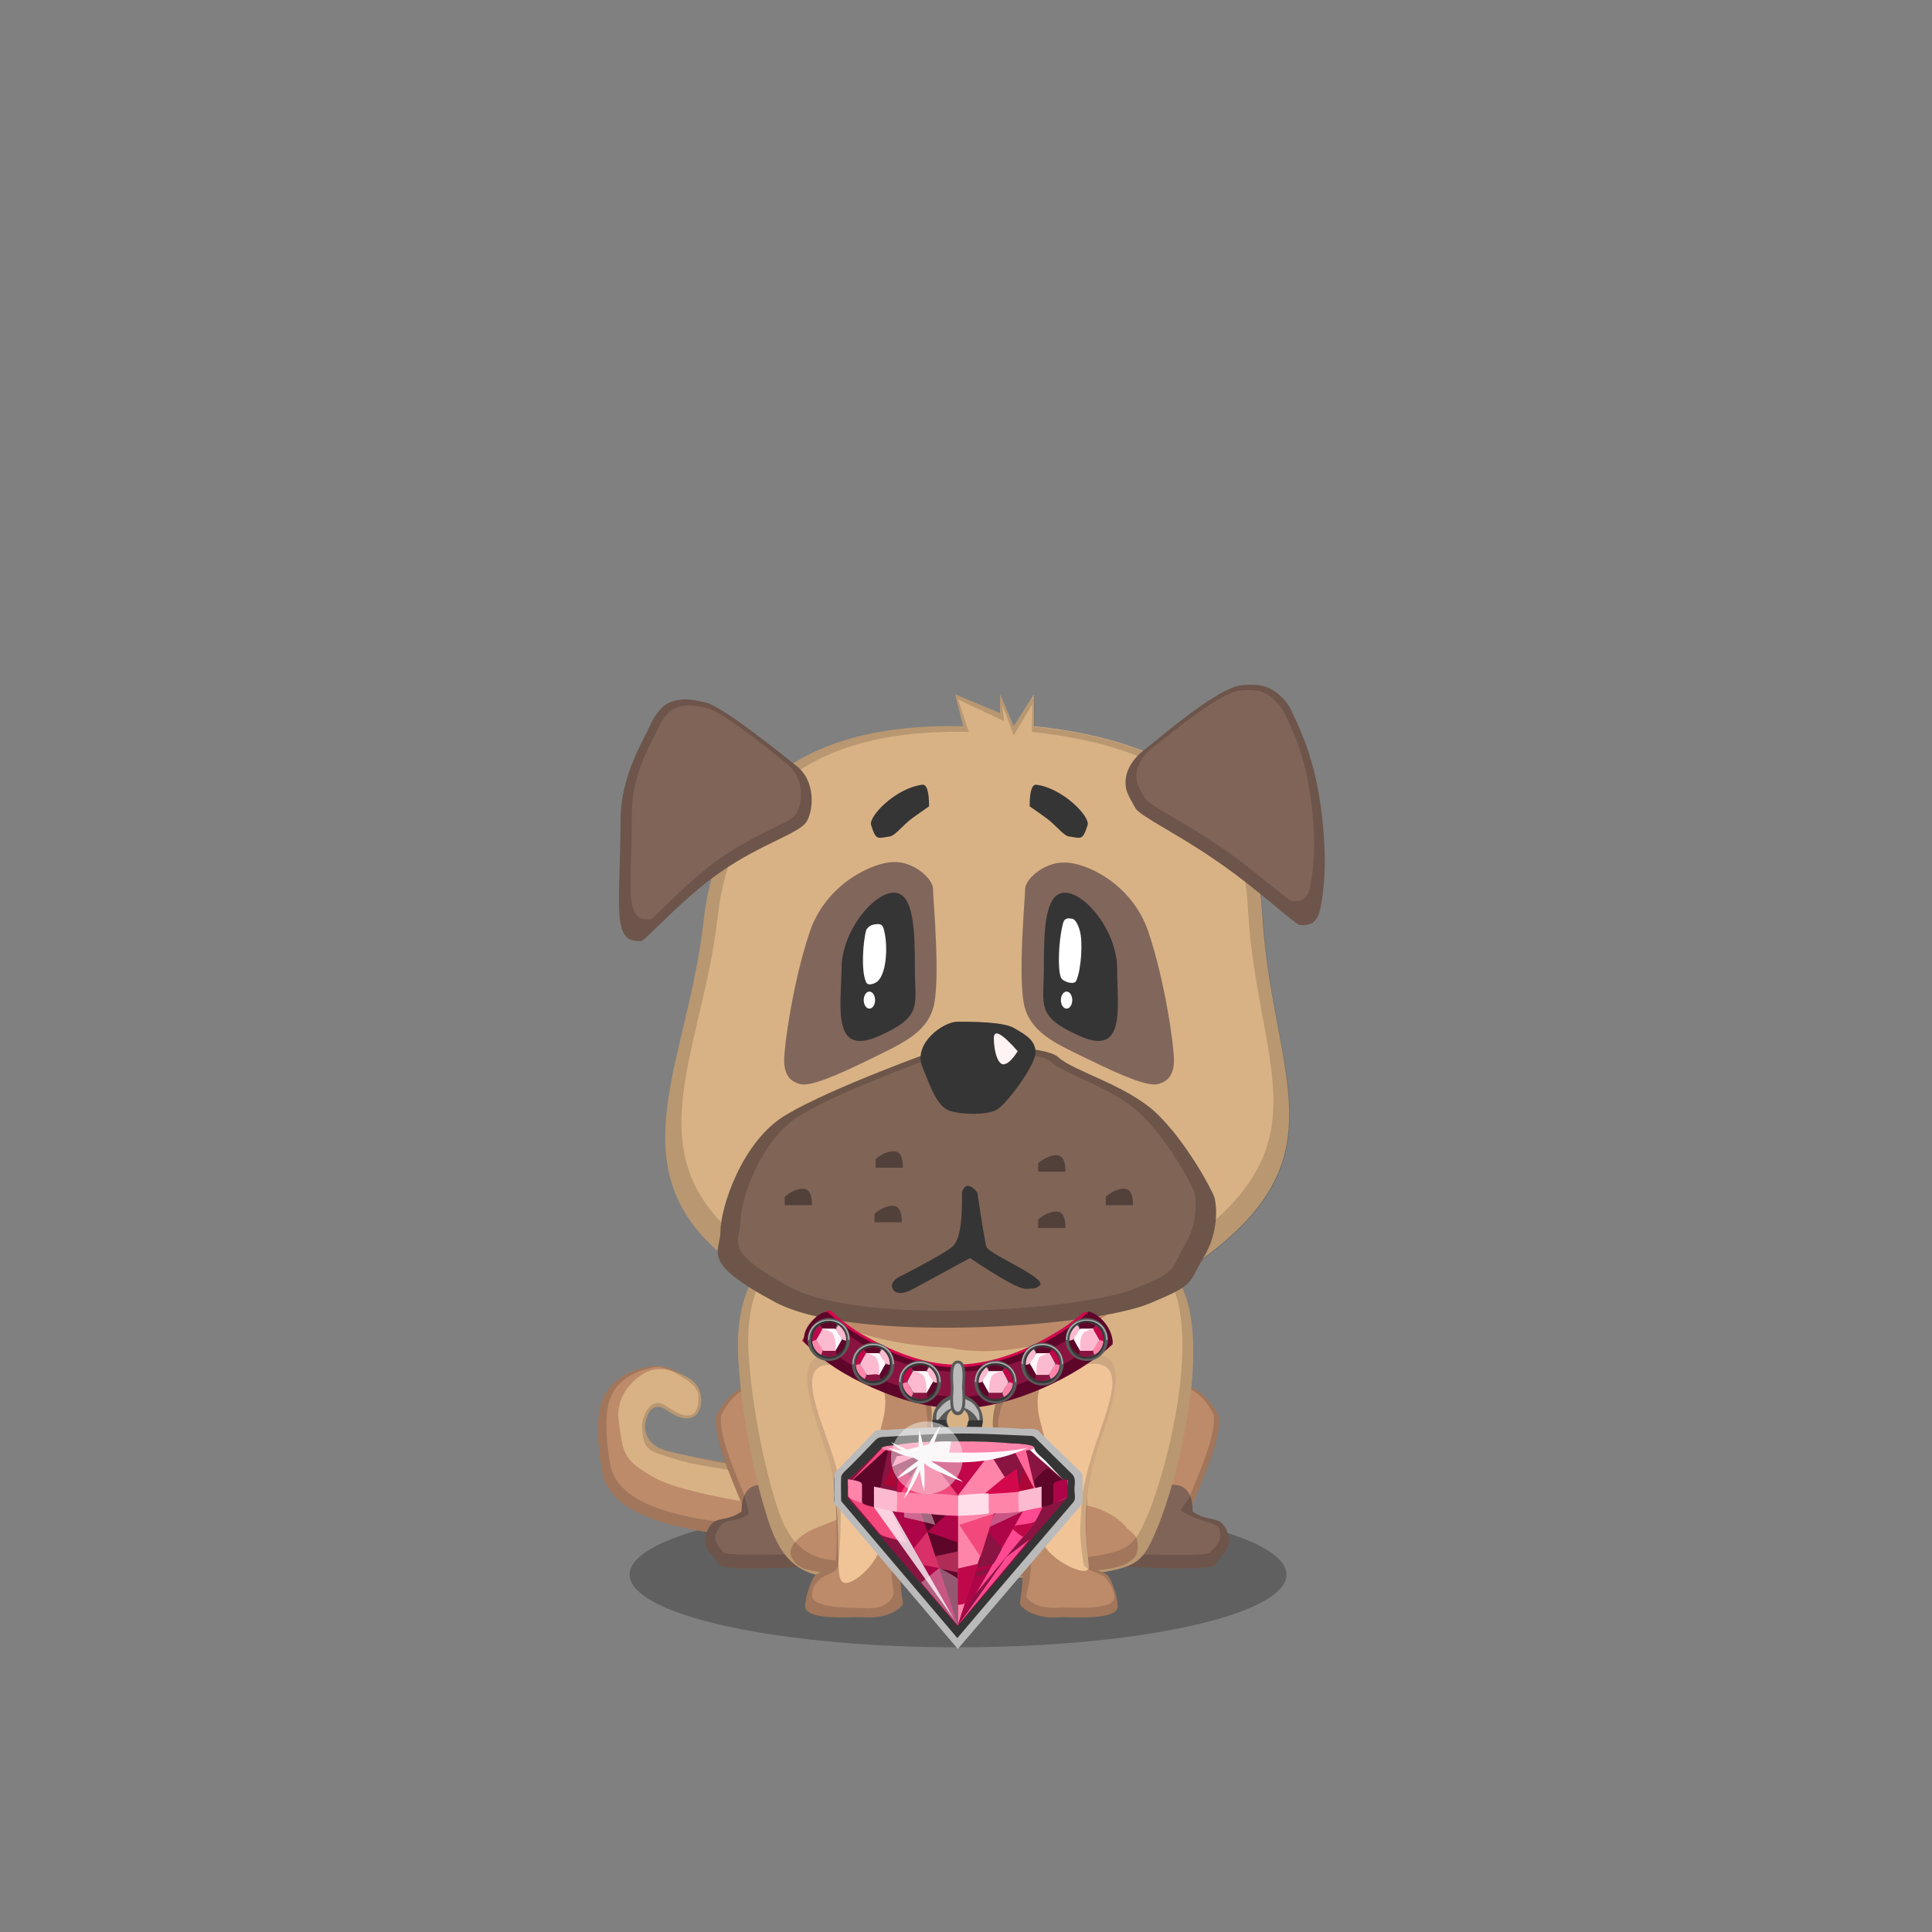 ﻿<?xml version="1.0" encoding="utf-8"?><!DOCTYPE svg PUBLIC "-//W3C//DTD SVG 1.1//EN" "http://www.w3.org/Graphics/SVG/1.1/DTD/svg11.dtd"><svg x="0" y="0" width="340px" height="340px" viewBox="0, 0, 340, 340" preserveAspectRatio="xMidYMid" font-size="0" id="a" enable-background="new 0 0 340 340" xmlns="http://www.w3.org/2000/svg" xmlns:xlink="http://www.w3.org/1999/xlink" xmlns:xml="http://www.w3.org/XML/1998/namespace" version="1.1"><rect x="0" y="0" width="340" height="340" fill="#808080" stroke="none"/><g id="b" fill="#000"><g id="c"><g transform="translate(0, 0) translate(0, 224)" id="d"><ellipse cx="168.6" cy="53.1" rx="57.8" ry="12.8" fill-opacity="0.25" id="e" /></g><g id="f"><g transform="translate(105.2, 117.8) translate(0, 122)" id="g"><g id="h"><path d="M37.2 31.3 C12.9 30.6 2.2 26.6 0.8 19.3 C0 15.1 -0.4 9.5 0.8 6.5 C2.8 1.8 7.8 0.9 9.2 0.7 C11.4 0.3 13.8 1.1 16.3 3.1 C16.9 3.7 17.2 4.6 17.3 5.9 C17.3 7.7 18.4 8.8 15.8 9.1 C13.3 9.5 11.8 7.1 10.3 7.3 C8.8 7.5 8.3 9.9 8.3 10.8 C8.3 11.7 7.9 13.8 10.8 15.2 C12.8 16.1 26.9 18.4 37.1 19.7 L37.2 31.3 z" id="i" fill="#BD8B6A" /><path d="M8.7 1.6 C10.1 1 12.4 0.6 16.3 2.9 C17.6 3.8 18.2 5.1 18.2 6.7 C18.2 7.6 17.8 10 15.4 9.8 C13 9.6 11.8 7.5 10.3 7.8 C9.3 8 8.6 9 8.3 11 C8.3 13 9.3 14.4 11.2 15.2 C13.1 16 25.3 18.6 35.6 19.6 C36.9 23.3 35.1 25.6 34.4 25.6 C32.9 25.6 15.5 23.4 9.9 20.2 C4.2 17 4.5 15.8 3.7 10.4 C2.9 4.8 7.8 2 8.7 1.6 z" id="j" fill="#D8B285" /><path d="M15.2 2.3 C15.5 2.5 15.9 2.7 16.3 2.9 C17.6 3.8 18.2 5.1 18.2 6.7 C18.2 7.6 17.8 10 15.4 9.8 C13 9.6 11.8 7.5 10.3 7.8 C9.3 8 8.6 9 8.3 11 C8.3 13 9.3 14.4 11.2 15.2 C11.8 15.4 13.2 15.8 15.2 16.3 C20.6 17.4 29.9 18.8 37.1 19.7 L37.2 31.3 C12.9 30.6 2.2 26.6 0.8 19.3 C0 15.1 -0.4 9.5 0.8 6.5 C2.8 1.8 7.8 0.9 9.2 0.7 C11.1 0.4 13.1 0.9 15.2 2.3 z M17.7 5.9 C17.7 4.9 17 4 15.7 3.1 C13.7 1.8 11.7 0.5 10 0.8 C8.6 1.1 4 1.9 2.2 6.2 C1.1 9 1.5 14.2 2.2 18 C3.5 24.7 13.4 28.4 35.8 29.1 L35.8 20.7 C29.1 19.8 21.3 18.7 16.3 17.7 C14.5 17.3 10.8 16.1 10.3 15.9 C8.5 15.2 7.8 14.2 7.8 10.8 C8 9 9.1 7.1 10.6 7.1 C12 7.1 13.4 9.1 15.6 9.3 C17.8 9.5 17.7 6.8 17.7 5.9 z" opacity="0.15" id="k" /></g></g><g transform="translate(125.7, 273.9) scale(1) translate(-125.7, -273.9) translate(105.2, 117.8) translate(18, 125)" id="l"><g transform="translate(14.5, 17) scale(-1, 1) translate(-14.5, -17)" id="m"><path d="M10.9 1.8 C11.6 2 21.5 -3.4 26.2 6.5 C26.9 11.9 19.6 25 20.5 26 C23.5 28.8 27.3 28.1 27.6 28.6 C27.9 29.1 26.7 30.5 24.1 32.5 C10.3 32.5 3.3 32.5 2.9 32.5 C-3.5 27 2.2 4.4 10.9 1.8 z" id="n" fill="#BD8B6A" /><path d="M21.7 23.2 C24.6 25.3 26.6 23.6 27.8 26.8 C29.1 29.9 26.4 30.9 25.7 32.5 C25 34.1 3.3 32.5 3 32.5 C2.8 32.5 3.2 29.3 4 25.1 C7.3 23.9 10.9 21.6 13.4 20.6 C14.6 20.1 14.8 18.3 18.3 18.5 C20.5 18.5 21.7 20.1 21.7 23.2 z" id="o" fill="#806458" /><path d="M21.6 22 C21.6 22.4 21.7 22.8 21.7 23.2 C24.6 25.3 26.6 23.6 27.8 26.8 C29.1 29.9 26.4 30.9 25.7 32.5 C25 34.1 3.3 32.5 3 32.5 L2.9 32.5 C-3.5 27 2.2 4.4 10.9 1.8 C11.6 2 21.5 -3.4 26.2 6.5 C26.7 10.2 23.5 17.4 21.6 22 z M20.4 23.6 C20.4 23.2 21.1 20.9 21.1 20.6 C22.8 16.4 25.8 9.7 25.3 6.3 C21 -2.8 11.8 2.1 11.2 2 C3.2 4.4 -2.1 25.3 3.8 30.4 L3.9 30.4 C4.2 30.4 24.1 31.3 24.9 30.4 C25.6 29.5 26.8 28.4 26.1 26.9 C24.9 23.8 23 25.6 20.4 23.6 z" opacity="0.15" id="p" /></g></g><g transform="translate(214.7, 273.9) scale(1) translate(-214.7, -273.9) translate(105.2, 117.8) translate(96.5, 142) scale(-1, 1) translate(-96.5, -142) translate(81, 125)" id="q"><g transform="translate(15.5, 17) scale(-1, 1) translate(-15.5, -17)" id="r"><path d="M13 1.8 C13.7 2 23.6 -3.4 28.3 6.5 C29 11.9 21.6 25 22.6 26 C25.6 28.8 29.4 28.1 29.7 28.6 C30 29.1 28.8 30.5 26.2 32.5 C12.4 32.5 5.4 32.5 5 32.5 C-0.9 31.6 -3.3 5.3 13 1.8 z" id="s" fill="#BD8B6A" /><path d="M23.7 23.2 C26.6 25.3 28.6 23.6 29.8 26.8 C31.1 29.9 28.4 30.9 27.7 32.5 C27 34.1 5.3 32.5 5 32.5 C4.8 32.5 5.2 29.3 6 25.1 C9.3 23.9 12.9 21.6 15.4 20.6 C16.6 20.1 16.8 18.3 20.3 18.5 C22.5 18.5 23.7 20.1 23.7 23.2 z" id="t" fill="#806458" /><path d="M23.7 23.2 C26.6 25.3 28.6 23.6 29.8 26.8 C31.1 29.9 28.4 30.9 27.7 32.5 C27 34.1 5.3 32.5 5 32.5 C-0.9 31.6 -3.3 5.3 13 1.8 C13.7 2 23.6 -3.4 28.3 6.5 C28.8 10.2 25.5 17.5 23.6 22.1 C23.7 22.4 23.7 22.8 23.7 23.2 z M21.6 23 C21.6 22.6 23.1 21 23.1 20.7 C24.8 16.5 27.9 9.6 27.4 6.2 C23 -3 13.7 2.5 13.1 2.4 C-2.1 5.6 0.2 29.6 5.7 30.4 C6 30.4 26 31.4 26.8 30.4 C27.6 29.4 29 28.5 28.4 26.4 C28.4 25.1 24.3 25 21.6 23 z" opacity="0.15" id="u" /></g></g><g transform="translate(105.2, 117.8) translate(21, 73)" id="v"><path d="M10.5 29 C2.2 36.2 3.6 47.2 4 51.8 C4.7 60 6.7 69.2 8.3 74.5 C9.9 79.9 11.9 86.2 19.8 86.7 C27.8 87.2 59 87.2 66.6 86.1 C74.2 84.9 75 84 77.5 78 C81 69.8 88.1 42.5 80.2 33.2 C78.3 31 77 29.6 75.1 28.2 C70.8 25.2 65.8 23.2 62.9 20.8 C60.2 18.6 55.6 14.7 54.8 14 C53 12.4 49.5 11.4 43.9 11.5 C40.1 11.6 36.6 13.5 35.1 14.5 C33.6 15.5 32.2 17.8 26.6 20.7 C21.7 23.6 14.9 25.5 10.5 29 z" id="w" fill="#D8B285" /><path d="M68.1 85.4 C56.4 86.5 47.8 87 42.1 87 C35.6 87 22 86.9 15.8 85.4 C13.5 84.8 12.8 82.9 12.9 82.3 C13.1 80.9 14.4 79.5 16.9 78.3 L26.7 74.4 L26.7 74.6 C32.5 72.5 37.4 71.5 41.3 71.5 C47.1 71.5 54.2 70.8 55.5 71.4 L66.8 74.6 C70.6 76 71.7 77.7 72.3 78.3 C73.4 79.3 74 79.4 74 81.4 C74 83.4 73 83.7 71.8 84.5 C71 84.8 69.8 85.2 68.1 85.4 z" id="x" fill="#BD8B6A" /><path d="M10.5 29 C14.9 25.5 21.7 23.6 26.6 20.7 C32.2 17.8 33.6 15.5 35.1 14.5 C36.6 13.5 40.1 11.6 43.9 11.5 C49.5 11.4 53 12.4 54.8 14 C55.6 14.7 60.2 18.6 62.9 20.8 C65.8 23.2 70.8 25.2 75.1 28.2 C77 29.6 78.3 31 80.2 33.2 C88.1 42.5 81 69.8 77.5 78 C75 84 74.2 84.9 66.6 86.1 C59 87.2 27.8 87.2 19.8 86.7 C11.9 86.2 9.9 79.9 8.3 74.5 C6.7 69.2 4.7 60 4 51.8 C3.6 47.2 2.2 36.2 10.5 29 z M12 28.9 C4.1 35.8 5.4 46.2 5.8 50.6 C6.5 58.4 8.4 67.2 9.9 72.2 C11.4 77.3 13.3 83.4 20.9 83.8 C28.5 84.3 58.3 84.3 65.5 83.2 C72.7 82.1 73.5 81.2 75.9 75.5 C79.2 67.7 86 41.7 78.5 32.8 C76.7 30.7 75.4 29.4 73.6 28 C69.5 25.1 64.7 23.2 62 20.9 C59.4 18.8 55 15.1 54.3 14.4 C52.6 12.9 49.2 11.9 43.9 12 C40.3 12.1 36.9 13.9 35.5 14.9 C34.1 15.9 32.7 18 27.4 20.8 C22.7 23.8 16.2 25.6 12 28.9 z" opacity="0.15" id="y" /><path d="M41 46.4 C51.1 48.7 74.9 44.4 76 27.8 C69.6 20.2 62.8 20.2 60.1 15 C57.5 9.8 57 7.3 55.6 2.9 C54.8 0.1 35.4 -1.1 31.8 1.3 C29.7 1.5 28.2 7.5 24.6 15 C22.1 20.9 20 18.3 11 28.6 C12 43.4 31.4 46 41 46.4 z" id="z" fill="#BD8B6A" /></g><g transform="translate(105.2, 117.8) translate(36, 120)" id="a1"><path d="M2.2 7 L5.9 20.3 L5.9 26.3 C6.1 31.5 6.1 35 5.9 36.7 C5.7 38.4 3.1 38.6 2.2 39.5 C1.6 40.2 0.5 43.2 0.5 44.9 C0.5 47.5 9.2 46.7 10.6 46.8 C15.1 47.2 17.6 45.1 17.7 44.4 C17.8 43.7 16.2 39.5 18.4 28.3 C18.9 25.8 21.4 18.4 22.1 15.8 C24.1 9 21.5 3.2 16.4 2.3 C13.3 0.5 9.9 0.9 5.7 0.9 C1.7 0.8 9.2 6.8 2.2 7 z" id="b1" fill="#BD8B6A" /><path d="M4.1 0.7 C-1.9 0.9 1.8 10.5 4.1 17.4 C7.5 28 5.6 38.2 6.8 40.3 C8 42.4 13.8 37 13.8 33.8 C13.8 30.5 12.4 25.1 12.7 19.1 C13 13.9 16 10.3 13.8 5.3 C12.2 1.8 6.6 0.6 4.1 0.7 z" id="c1" fill="#F0C497" /><path d="M16.4 2.3 C21.5 3.2 24.1 9 22.1 15.8 C21.4 18.4 18.9 25.8 18.4 28.3 C16.2 39.5 17.8 43.7 17.7 44.4 C17.6 45.1 15.1 47.2 10.6 46.8 C9.2 46.7 0.5 47.5 0.5 44.9 C0.5 43.2 1.6 40.2 2.2 39.5 C3.1 38.6 5.7 38.4 5.9 36.7 C6.1 35 6.1 31.5 5.9 26.3 L5.9 26.1 C5.6 23.3 5.1 20.4 4.1 17.4 C1.8 10.5 -1.9 0.9 4.1 0.7 C4.7 0.7 5.6 0.7 6.5 0.9 C10.3 0.9 13.5 0.6 16.4 2.3 z M16.1 3.8 C13.4 2.2 10.5 2.5 6.9 2.5 C6 2.4 5.2 2.3 4.6 2.4 C-0.9 2.5 2.8 10.9 5 17.3 C5.9 20.1 6.5 21.6 6.7 26.4 C6.9 31.2 6.5 36 6.3 37.6 C6.1 39.2 3.9 39.2 3.1 40.1 C2.5 40.7 1.7 41.4 1.7 43 C1.7 45.4 9.4 45.1 10.7 45.2 C14.9 45.6 16 43.3 16.1 42.6 C16.2 42 14.7 38.7 16.8 28.3 C17.3 26 20.8 18.8 21.4 16.4 C23.2 10.1 20.8 4.7 16.1 3.8 z" opacity="0.15" id="d1" /><path d="M53.8 7 L50.1 20.3 L50.1 26.3 C49.9 31.5 49.9 35 50.1 36.7 C50.3 38.4 52.9 38.6 53.8 39.5 C54.4 40.2 55.5 43.2 55.5 44.9 C55.5 47.5 46.8 46.7 45.4 46.8 C40.9 47.2 38.4 45.1 38.3 44.4 C38.2 43.7 39.8 39.5 37.6 28.3 C37.1 25.8 34.6 18.4 33.9 15.8 C32.4 9.7 35.5 4.6 39.6 2.3 C42.7 0.5 46.1 0.9 50.3 0.9 C54.3 0.8 46.8 6.8 53.8 7 z" id="e1" fill="#BD8B6A" /><path d="M51.9 0.7 C57.9 0.9 54.2 10.5 51.9 17.4 C48.5 28 50.4 35.7 50.4 38 C50.4 40.3 42.2 36.1 42.2 32.9 C42.2 29.6 43.6 25.1 43.3 19.1 C43 13.9 40 10.3 42.2 5.3 C43.8 1.8 49.4 0.6 51.9 0.7 z" id="f1" fill="#F0C497" /><path d="M50.1 25.9 L50.1 26.3 C50 28.9 49.9 31.1 50 32.8 C50.1 34.8 50.3 36.4 50.4 37.4 C51.1 38.5 53.1 38.7 53.8 39.5 C54.4 40.2 55.5 43.2 55.5 44.9 C55.5 47.5 46.8 46.7 45.4 46.8 C40.9 47.2 38.4 45.1 38.3 44.4 C38.2 43.7 39.8 39.5 37.6 28.3 C37.1 25.8 34.6 18.4 33.9 15.8 C32.4 9.7 35.5 4.6 39.6 2.3 C42.5 0.6 45.7 0.9 49.5 0.9 C50.4 0.7 51.3 0.7 51.9 0.7 C57.9 0.9 54.2 10.5 51.9 17.4 C50.9 20.5 50.4 23.3 50.1 25.9 z M48.9 32 C48.9 30.9 49 28.9 49.2 25.8 C49.5 23.4 50.6 19.3 51.6 16.4 C53.7 10 57.1 2.4 51.5 2.2 C50.9 2.2 50.1 2.2 49.3 2.4 C45.7 2.4 42.8 2.1 40.1 3.7 C36.3 5.8 33.4 10.6 34.8 16.3 C35.5 18.7 38.9 26.1 39.4 28.4 C41.4 38.8 39.3 42.5 39.4 43.1 C39.5 43.7 41.3 45.5 45.5 45.1 C46.8 45 54.9 45.8 54.9 43.3 C54.9 41.7 53.8 40.5 53.3 39.8 C52.6 39.1 50.3 38.7 49.6 37.7 C49.3 36.9 49 33.9 48.9 32 z" opacity="0.15" id="g1" /></g></g><g id="h1"><g transform="translate(105.2, 117.8) translate(11, 4)" id="i1"><path d="M13.1 100.8 C26 110.4 41.7 108.9 54.5 108.5 C69.5 108.1 82.4 109.3 95.6 99.6 C120.5 81.3 107.4 67 105.9 38.5 C104.9 19.5 91.6 8.7 65.8 6 L65.8 0.4 L62.2 6 L59.8 0.4 L59.8 3.7 L51.9 0.4 L53.3 6 C25.5 5.4 10.2 16.9 7.6 40.5 C4.7 66.1 -8.7 84.7 13.1 100.8 z" id="j1" fill="#D8B285" /><path d="M13.1 100.8 C-8.7 84.7 4.7 66.1 7.6 40.5 C10.2 16.9 25.5 5.4 53.3 6 L51.9 0.4 L59.8 3.7 L59.8 0.4 L62.2 6 L65.9 0.4 L65.9 6.1 C91.7 8.8 105 19.6 106 38.6 C107.5 67.1 120.6 81.4 95.7 99.7 C82.5 109.4 69.6 108.2 54.6 108.6 C41.7 109 26 110.4 13.1 100.8 z M15.3 97.3 C27.5 106.5 42.4 105.1 54.6 104.7 C68.8 104.3 81.1 105.5 93.6 96.2 C117.2 78.7 104.8 65 103.4 37.8 C102.5 19.6 89.9 9.6 65.4 7 L65.5 2.1 L62.2 7.6 L60.2 2.3 L60.5 5.1 L52.4 1.3 L54.3 7 C28 6.4 12.6 17 10.1 39.6 C7.3 64 -5.3 81.9 15.3 97.3 z" opacity="0.15" id="k1" /></g><g transform="translate(105.1, 120.8) translate(3, 2)" id="l1"><path d="M33.9 21.7 C35.1 19.6 35.4 14.7 32.2 12.1 C29.1 9.6 18.9 1.4 16 0.8 C13.1 0.2 11.9 0 9.8 0.8 C8 1.5 6.7 3.9 6.3 4.9 C5.4 7 1.1 13.6 1.1 21.6 C1.1 29.6 0.5 36.5 1.1 39.7 C1.7 42.8 3.2 42.8 4.7 42.8 C5.5 42.8 11.7 35.5 18.8 30.6 C26 25.6 32.8 23.8 33.9 21.7 z" id="m1" fill="#806458" /><path d="M33.9 21.7 C32.8 23.8 26 25.6 18.8 30.6 C11.7 35.5 5.5 42.8 4.7 42.8 C3.2 42.8 1.7 42.8 1.1 39.7 C0.5 36.5 1.1 29.6 1.1 21.6 C1.1 13.6 5.4 7 6.3 4.9 C6.7 3.9 8 1.5 9.8 0.8 C11.9 0 13.1 0.2 16 0.8 C18.9 1.4 29.1 9.6 32.2 12.1 C35.4 14.7 35.1 19.6 33.9 21.7 z M32.1 20.3 C33.2 18.4 33.4 14.1 30.6 11.8 C27.9 9.6 18.9 2.3 16.3 1.8 C13.7 1.3 12.7 1.1 10.8 1.8 C9.2 2.4 8.1 4.5 7.7 5.4 C6.9 7.3 3.1 13.1 3.1 20.2 C3.1 27.3 2.6 33.4 3.1 36.3 C3.7 39 5 39 6.3 39 C7 39 12.5 32.5 18.7 28.2 C25.1 23.7 31.1 22.1 32.1 20.3 z" opacity="0.15" id="n1" /></g><g transform="translate(105.4, 120) translate(110, 21.5) scale(-1, 1) translate(-110, -21.5) translate(92, 0)" id="o1"><path d="M33.6 22.2 C34.4 20.7 35.3 19.4 35.3 18.1 C35.5 15.9 34.2 13.7 32.2 12.1 C29 9.6 20.6 2.3 15.9 0.8 C14.9 0.5 12.5 0.3 10.8 0.8 C8.4 1.6 6.8 3.7 6.2 4.9 C5.3 7 2.3 12.3 1 21.7 C-0.3 31 0.4 36.6 1 39.7 C1.6 42.8 3.1 42.8 4.6 42.8 C5.4 42.8 12.2 36.3 19.6 31.3 C26.6 26.5 32.8 23.6 33.6 22.2 z" id="p1" fill="#806458" /><path d="M33.6 22.2 C32.8 23.6 26.6 26.5 19.6 31.3 C12.2 36.3 5.4 42.8 4.6 42.8 C3.1 42.8 1.6 42.8 1 39.7 C0.4 36.6 -0.3 31 1 21.7 C2.3 12.3 5.3 7 6.2 4.9 C6.8 3.7 8.4 1.6 10.8 0.8 C12.5 0.3 14.9 0.5 15.9 0.8 C20.6 2.3 29 9.6 32.2 12.1 C34.2 13.7 35.5 15.9 35.3 18.1 C35.3 19.4 34.4 20.7 33.6 22.2 z M31.9 20.5 C32.6 19.2 33.4 18 33.4 16.9 C33.6 15 32.4 13 30.6 11.6 C27.7 9.4 20.2 3 16 1.7 C15.1 1.4 13 1.3 11.4 1.7 C9.4 2.5 8 4.3 7.4 5.4 C6.6 7.2 3.9 11.9 2.8 20.1 C1.6 28.2 2.3 33.2 2.8 35.9 C3.3 38.6 4.7 38.6 6 38.6 C6.7 38.6 12.8 32.9 19.4 28.5 C25.7 24.3 31.2 21.7 31.9 20.5 z" opacity="0.15" id="q1" /></g><g id="r1"><g transform="translate(105.3, 120.1) translate(21, 46)" id="s1"><g transform="translate(0, 18)" id="t1"><path d="M10.2 45.1 C-3.3 37.9 0.5 36.4 0.5 32.5 C0.5 28.6 4.2 16.6 12.2 12 C20.1 7.3 38.5 0.7 39.6 0.3 C40.7 -0.1 57.5 -0.5 60 2 C62.6 4.4 71.8 6.8 77.1 11.7 C82.4 16.7 87 25.3 87.4 26.6 C87.8 27.9 88.3 32.6 85.5 37.2 C82.7 41.9 84.1 41.9 76.2 45.2 C66 49.6 23.7 52.3 10.2 45.1 z" id="u1" fill="#806456" /><path d="M10.2 45.1 C-3.3 37.9 0.5 36.4 0.5 32.5 C0.5 28.6 4.2 16.6 12.2 12 C20.1 7.3 38.5 0.7 39.6 0.3 C40.7 -0.1 57.5 -0.5 60 2 C62.6 4.4 71.8 6.8 77.1 11.7 C82.4 16.7 87 25.3 87.4 26.6 C87.8 27.9 88.3 32.6 85.5 37.2 C82.7 41.9 84.1 41.9 76.2 45.2 C66 49.6 23.7 52.3 10.2 45.1 z M12.9 42.5 C25.3 49.1 64.2 46.6 73.6 42.6 C80.9 39.6 79.6 39.6 82.1 35.2 C84.7 31 84.2 26.7 83.8 25.5 C83.4 24.3 79.2 16.4 74.3 11.8 C69.5 7.3 61.1 5 58.7 2.8 C56.4 0.5 41 0.9 39.9 1.3 C38.9 1.6 22 7.7 14.8 12 C7.4 16.3 4 27.3 4 30.9 C4 34.5 0.5 35.8 12.9 42.5 z" opacity="0.15" id="v1" /><path d="M31 18.5 C32.1 18.5 32.6 19.5 32.6 21.4 L27.8 21.4 L27.8 19.9 C28.9 18.9 30 18.5 31 18.5 z" id="w1" fill="#52403A" /><path d="M15 25.1 C16.1 25.1 16.6 26.1 16.6 28 L11.8 28 L11.8 26.5 C12.9 25.6 14 25.1 15 25.1 z" id="x1" fill="#52403A" /><path d="M30.8 28.1 C31.9 28.1 32.4 29.1 32.4 31 L27.6 31 L27.6 29.5 C28.7 28.6 29.8 28.1 30.8 28.1 z" id="y1" fill="#52403A" /><path d="M59.6 19.2 C60.7 19.2 61.2 20.2 61.2 22.1 L56.4 22.1 L56.4 20.6 C57.5 19.7 58.6 19.2 59.6 19.2 z" id="z1" fill="#52403A" /><path d="M59.6 29.1 C60.7 29.1 61.2 30.1 61.2 32 L56.4 32 L56.4 30.5 C57.5 29.6 58.6 29.1 59.6 29.1 z" id="a2" fill="#52403A" /><path d="M71.5 25.1 C72.6 25.1 73.1 26.1 73.1 28 L68.3 28 L68.3 26.5 C69.4 25.6 70.5 25.1 71.5 25.1 z" id="b2" fill="#52403A" /></g></g><g transform="translate(105.3, 120.1) translate(51, 88)" id="c2"><g id="d2"><path d="M13 1.7 C13.1 7.2 12.5 10.3 11.3 11.3 C10.1 12.3 6.8 14.1 1.6 16.8 C0.6 17.5 0.4 18.3 1 19 C1.5 19.6 2.5 19.6 3.9 19 L14.4 13.3 C19.8 16.9 23 18.7 24.2 18.7 C24.8 18.7 26.2 18.7 26.4 18.3 C29.1 17.2 17.7 12.7 17.3 11.3 C17 10.3 16.5 7.1 15.7 1.8 C15.3 1.2 14.8 0.8 14.2 0.6 C13.7 0.5 13.3 0.8 13 1.7 z" id="e2" fill="#353535" /></g></g><g transform="translate(105.4, 119.5) translate(56, 60)" id="f2"><g id="g2"><path d="M0.9 8.2 C2.5 12.2 3.6 15.3 5.8 16 C8 16.7 12.1 16.7 13.8 15.9 C15.5 15.2 20.4 8.5 20.8 6.1 C21.1 3.7 19.1 2.6 17.2 1.5 C15.4 0.3 9.6 0.3 7.1 0.3 C4.6 0.3 -0.7 4.1 0.9 8.2 z" id="h2" fill="#353535" /><path d="M13.5 3.2 C13.5 5.7 14.3 8 15.3 7.8 C16 7.7 16.8 6.9 17.7 5.5 C14.9 2.3 13.5 1.6 13.5 3.2 z" id="i2" fill="#FFF3F3" /></g></g><g transform="translate(105.3, 120.1) translate(32, 17)" id="j2"><g id="k2"><path d="M16 8.1 C16.9 10.9 17.1 10.4 19.3 10.1 C20.1 10 21.3 8.5 22.6 7.4 C23.3 6.8 24.5 6 26.2 4.8 C26.2 2.2 25.8 0.9 25 1 C20.3 1.6 15.5 6.6 16 8.1 z" id="l2" fill="#353535" /><g transform="translate(0, 14)" id="m2"><path d="M5.2 12.9 C2.3 21.5 0.7 32.8 0.7 35.5 C0.7 38.2 1.9 39.3 3.6 39.7 C5.3 40.1 9.7 38.3 15.4 35.5 C21.1 32.7 25.5 30.9 26.9 26.4 C28.3 21.8 26.9 7.2 26.9 5.4 C26.9 3.5 23.5 0.5 20 0.6 C16.5 0.6 8.1 4.3 5.2 12.9 z" id="n2" fill="#81665B" /><path d="M17.2 31.3 C25.2 27.8 23.7 25.9 23.7 19.4 C23.7 12.9 23.6 6 20 6 C16.4 6 10.8 12.8 10.8 19.4 C10.7 26 9.1 34.8 17.2 31.3 z" id="o2" fill="#353535" /><path d="M18.3 12.7 C19 15.5 18.7 20.5 17 21.7 C16.6 22 15.4 22.5 15.1 21.7 C14.2 19.7 14.6 14.6 15.1 12.7 C15.2 12.3 15.8 11.7 16.5 11.6 C17.5 11.4 18.1 11.5 18.3 12.7 z" id="p2" fill="#FFF" /><ellipse cx="15.7" cy="24.9" rx="1" ry="1.5" id="q2" fill="#FFF" /></g></g></g><g transform="translate(105.3, 120.1) translate(74, 17)" id="r2"><path d="M12.1 8.1 C11.2 10.9 11 10.4 8.8 10.1 C8 10 6.8 8.5 5.5 7.4 C4.8 6.8 3.6 6 1.9 4.8 C1.9 2.2 2.3 0.9 3.1 1 C7.7 1.6 12.6 6.6 12.1 8.1 z" id="s2" fill="#353535" /><path d="M22.8 26.9 C25.7 35.5 27.3 46.8 27.3 49.5 C27.3 52.2 26.1 53.3 24.4 53.7 C22.7 54.1 18.3 52.3 12.6 49.5 C6.8 46.7 2.5 44.9 1.1 40.4 C-0.3 35.8 1.1 21.2 1.1 19.4 C1.1 17.6 4.5 14.6 8 14.7 C11.6 14.6 19.9 18.3 22.8 26.9 z" id="t2" fill="#81665B" /><path d="M10.9 45.3 C2.9 41.8 4.4 39.9 4.4 33.4 C4.4 26.9 4.5 20 8.1 20 C11.7 20 17.3 26.8 17.3 33.4 C17.3 40 18.9 48.8 10.9 45.3 z" id="u2" fill="#353535" /><path d="M7.7 25.7 C7 28.5 6.8 33.5 7.4 34.9 C7.7 35.7 9.8 36.3 10.1 35.5 C11 33.5 11.3 28.5 10.7 26.6 C10.6 26.2 10.1 24.7 9.4 24.6 C8.5 24.4 7.9 24.5 7.7 25.7 z" id="v2" fill="#FFF" /><ellipse cx="8.4" cy="38.9" rx="1" ry="1.5" id="w2" fill="#FFF" /></g></g></g></g><g id="x2"><g transform="matrix(0.688, 0, 0, 0.688, 52.612, 81.213)"><g transform="translate(128.704, 216.608) scale(0.988, 0.998)"><g transform="translate(479, 467) translate(-2739, -724.2)" id="y2"><g transform="translate(8, 8)" id="z2"><path d="M2332.4 257.7 C2332 256.6 2331 255.7 2330.3 254.9 C2329.1 253.5 2327.8 252.1 2326.6 250.7 C2325.2 249.2 2324 251.1 2322.7 252 C2321 253.3 2319.3 254.5 2317.5 255.5 C2310.2 259.9 2301.7 263.3 2293.1 263.6 C2284.7 264 2275.9 260.5 2268.7 256.5 C2266.9 255.6 2265.3 254.5 2263.6 253.3 C2262.9 252.8 2262.1 252.2 2261.4 251.6 C2260.8 251.1 2259.9 249.9 2259.2 249.8 C2258 249.4 2256.5 251.9 2255.8 252.7 C2254.6 254 2253.6 255.3 2252.5 256.7 C2252.3 256.9 2252.1 257.3 2252 257.5 C2257.2 262.3 2263.6 266 2270 268.7 C2277 271.6 2284.5 273.9 2292 274 C2306.2 274.1 2323.3 266.1 2332.4 257.7 C2332 256.8 2323.3 266.1 2332.4 257.7 z" id="a3" fill="#D3084C" /><path d="M2332.4 258.4 C2332.6 255 2329.6 250.9 2326.2 250 C2323.5 252.6 2320.3 254.7 2317.1 256.6 C2309.9 260.7 2301.7 263.9 2293.3 264.3 C2285 264.7 2276.3 261.4 2269.1 257.5 C2265.7 255.6 2262.3 253.5 2259.4 250.9 C2258.6 250.2 2258.5 250 2257.4 250.3 C2256.6 250.7 2255.9 251.1 2255.3 251.7 C2253.9 253 2252.7 254.6 2252.5 256.5 C2252.4 256.9 2252.4 257.2 2252.4 257.7 C2257.2 262.9 2263.7 266.7 2270.1 269.5 C2277.1 272.6 2284.7 274.8 2292.5 274.9 C2306.2 274.8 2323.3 266.7 2332.4 258.4 C2332.6 254.9 2323.3 266.7 2332.4 258.4 z" id="b3" fill="#5E062A" /><path d="M2257.3 254.8 C2257.9 252.3 2263.1 255.6 2264.1 256.2 C2267 257.9 2269.6 259.9 2272.7 261.2 C2280.8 264.7 2289.4 266.3 2298.3 265 C2305.5 264.1 2312.6 261.7 2319 258.2 C2321.6 256.8 2324.7 255.3 2326.1 258.7 C2326.6 259.8 2323.6 261.3 2323 261.6 C2318.8 264.3 2313.9 266.3 2309.3 268.2 C2303.9 270.3 2298.3 271.9 2292.4 271.9 C2284.5 271.8 2276.7 269.4 2269.6 266.1 C2266.4 264.7 2263.2 263 2260.4 260.8 C2258.9 259.4 2256.7 257.3 2257.3 254.8 C2258 252 2256.2 259.6 2257.3 254.8 z" id="c3" fill="#891341" /><g transform="translate(38, 11)" id="d3"><path d="M2264.1 251.6 C2267.2 251.6 2269.6 254.1 2269.6 257.1 C2269.6 260.1 2267.1 262.6 2264.1 262.6 C2261 262.6 2258.6 260.1 2258.6 257.1 C2258.6 254.1 2261 251.6 2264.1 251.6 z" id="e3" fill="#595959" /><path d="M2258.9 257.1 C2258.9 250.4 2269.3 250.4 2269.3 257.1" stroke="#B7B6B6" stroke-width="0.3" id="f3" fill="none" /><path d="M2264.1 252.3 C2270.3 252.3 2270.3 262 2264.1 262 C2257.9 262 2257.8 252.3 2264.1 252.3 z" id="g3" fill="#353535" /><path d="M2264.1 252.7 C2269.8 252.7 2269.8 261.4 2264.1 261.4 C2258.4 261.5 2258.4 252.7 2264.1 252.7 z" id="h3" fill="#595959" /><path d="M2262.4 259.9 C2261.9 259.1 2261.5 258.4 2261 257.5 C2260.5 256.7 2261.1 256.2 2261.6 255.5 C2262 254.8 2262.1 254.2 2262.9 254.2 C2263.5 254.2 2265.1 253.8 2265.7 254.2 C2266.3 254.6 2266.8 256 2267.1 256.6 C2267.6 257.4 2267 257.9 2266.5 258.6 C2266.1 259.3 2266 259.9 2265.2 259.9 C2264.3 259.9 2263.4 259.9 2262.4 259.9 z" id="i3" fill="#FBBACF" /><path d="M2265.7 259.9 C2264.6 259.9 2263.6 259.9 2262.4 259.9 C2262.3 259.9 2262.2 260.4 2262.2 260.5 C2262.1 261 2261.8 261 2262.4 261.2 C2263.7 261.7 2265 261.4 2266.2 260.8 L2265.7 259.9 z" id="j3" fill="#891341" /><path d="M2262.1 261 C2262.5 259.8 2262.3 259.7 2261.7 258.6 C2261 257.3 2261 257.1 2259.6 257.1 C2259.7 258.9 2260.7 260.3 2262.1 261 z" id="k3" fill="#5E062A" /><path d="M2259.7 257.1 C2259.7 257.2 2259.7 257.2 2259.7 257.3 C2261 257.1 2261 256.6 2261.7 255.5 C2262.4 254.3 2262.5 254.3 2261.7 253.3 C2260.6 254.2 2259.7 255.6 2259.7 257.1 z" id="l3" fill="#FBBACF" /><path d="M2262.4 259.9 C2261.9 259.1 2261.5 258.4 2261 257.5 C2260.5 256.7 2261.1 256.2 2261.6 255.5 C2262 254.8 2262.1 254.2 2262.9 254.2 C2263.8 254.2 2264.8 254.2 2265.7 254.2 C2264.6 254.7 2263.2 254.9 2262.9 256 C2262.4 257.5 2262.4 258.5 2262.4 259.9 z" id="m3" fill="#FFF7FC" /><path d="M2262.4 254.3 C2263.2 254.3 2264.1 254.3 2265 254.3 C2265.9 254.3 2265.9 254.1 2266.4 253.4 C2265.2 252.8 2264 252.5 2262.7 252.9 C2261.7 253.2 2262.1 253.3 2262.4 254.3 z" id="n3" fill="#5E062A" /><path d="M2268.6 257.1 C2267.3 257.1 2267.3 257.2 2266.7 258.4 C2266 259.6 2265.6 259.7 2266.3 260.9 C2267.6 260.2 2268.6 258.8 2268.6 257.1 z" id="o3" fill="#FF84AA" /><path d="M2266.6 253.4 C2265.7 254.5 2266.1 254.6 2266.8 255.8 C2267.4 256.9 2267.5 257.1 2268.6 257.5 C2268.6 255.8 2268 254.3 2266.6 253.4 z" id="p3" fill="#C10649" /></g><g transform="translate(48, 7)" id="q3"><path d="M2266.2 251 C2269.3 251 2271.7 253.5 2271.7 256.5 C2271.7 259.6 2269.2 262 2266.2 262 C2263.1 262 2260.7 259.5 2260.7 256.5 C2260.7 253.4 2263.2 251 2266.2 251 z" id="r3" fill="#595959" /><path d="M2261 256.5 C2261 249.8 2271.4 249.8 2271.4 256.5" stroke="#B7B6B6" stroke-width="0.3" id="s3" fill="none" /><path d="M2266.2 251.7 C2272.4 251.7 2272.4 261.4 2266.2 261.4 C2260 261.4 2260 251.7 2266.2 251.7 z" id="t3" fill="#353535" /><path d="M2266.2 252.1 C2271.9 252.1 2271.9 260.8 2266.2 260.8 C2260.6 260.9 2260.6 252.1 2266.2 252.1 z" id="u3" fill="#595959" /><path d="M2264.7 259.3 C2264.2 258.5 2263.8 257.8 2263.3 256.9 C2262.8 256.2 2263.3 255.8 2263.8 255.1 C2264.2 254.6 2264.4 253.6 2265.1 253.6 C2265.8 253.6 2267.3 253.2 2267.9 253.6 C2268.4 254 2269 255.4 2269.3 256 C2269.8 256.7 2269.3 257.1 2268.8 257.8 C2268.4 258.3 2268.2 259.3 2267.5 259.3 C2266.6 259.3 2265.6 259.3 2264.7 259.3 z" id="v3" fill="#FBBACF" /><path d="M2267.9 259.3 C2266.8 259.3 2265.8 259.3 2264.6 259.3 C2264.5 259.3 2264.4 259.8 2264.4 259.9 C2264.3 260.4 2264 260.4 2264.6 260.6 C2265.9 261.1 2267.2 260.8 2268.4 260.2 L2267.9 259.3 z" id="w3" fill="#891341" /><path d="M2264.3 260.4 C2264.7 259.2 2264.5 259.1 2263.9 258 C2263.2 256.7 2263.2 256.5 2261.8 256.5 C2261.9 258.2 2262.8 259.7 2264.3 260.4 z" id="x3" fill="#5E062A" /><path d="M2261.9 256.5 C2261.9 256.6 2261.9 256.6 2261.9 256.7 C2263.2 256.5 2263.2 256 2263.9 254.9 C2264.6 253.7 2264.7 253.7 2263.9 252.7 C2262.7 253.6 2261.9 254.9 2261.9 256.5 z" id="y3" fill="#FBBACF" /><path d="M2264.7 259.3 C2264.2 258.5 2263.8 257.8 2263.3 256.9 C2262.8 256.2 2263.3 255.8 2263.8 255.1 C2264.2 254.6 2264.4 253.6 2265.1 253.6 C2266 253.6 2267 253.6 2267.9 253.6 C2266.8 254.1 2265.4 254.3 2265.1 255.5 C2264.6 256.9 2264.6 257.9 2264.7 259.3 z" id="z3" fill="#FFF7FC" /><path d="M2264.7 253.7 C2265.5 253.7 2266.4 253.7 2267.3 253.7 C2268.2 253.7 2268.2 253.5 2268.7 252.8 C2267.5 252.2 2266.3 251.9 2265 252.3 C2264 252.6 2264.3 252.7 2264.7 253.7 z" id="a4" fill="#5E062A" /><path d="M2270.7 256.5 C2269.4 256.5 2269.4 256.6 2268.8 257.8 C2268.1 259 2267.7 259.1 2268.4 260.3 C2269.8 259.6 2270.7 258.2 2270.7 256.5 z" id="b4" fill="#FF84AA" /><path d="M2268.7 252.7 C2267.8 253.8 2268.2 253.9 2268.9 255.1 C2269.5 256.2 2269.6 256.4 2270.7 256.8 C2270.7 255.1 2270 253.7 2268.7 252.7 z" id="c4" fill="#C10649" /></g><g transform="translate(58, 2)" id="d4"><path d="M2267.7 249.7 C2270.8 249.7 2273.2 252.2 2273.2 255.2 C2273.2 258.2 2270.7 260.7 2267.7 260.7 C2264.6 260.7 2262.2 258.2 2262.2 255.2 C2262.2 252.2 2264.6 249.7 2267.7 249.7 z" id="e4" fill="#595959" /><path d="M2262.5 255.3 C2262.5 248.6 2272.9 248.6 2272.9 255.3" stroke="#B7B6B6" stroke-width="0.3" id="f4" fill="none" /><path d="M2267.7 250.4 C2273.9 250.4 2273.9 260.1 2267.7 260.1 C2261.5 260.1 2261.4 250.4 2267.7 250.4 z" id="g4" fill="#353535" /><path d="M2267.7 250.9 C2273.4 250.9 2273.4 259.6 2267.7 259.6 C2262 259.6 2262 250.9 2267.7 250.9 z" id="h4" fill="#595959" /><path d="M2266 258.1 C2265.5 257.3 2265.1 256.6 2264.6 255.7 C2264.1 254.9 2264.7 254.4 2265.2 253.7 C2265.6 253 2265.7 252.4 2266.5 252.4 C2267.1 252.4 2268.7 252 2269.3 252.4 C2269.9 252.8 2270.4 254.2 2270.7 254.8 C2271.2 255.6 2270.6 256.1 2270.1 256.8 C2269.7 257.5 2269.6 258.1 2268.8 258.1 C2267.9 258.1 2267 258.1 2266 258.1 z" id="i4" fill="#FBBACF" /><path d="M2269.3 258.1 C2268.2 258.1 2267.2 258.1 2266 258.1 C2265.9 258.1 2265.8 258.6 2265.8 258.7 C2265.7 259.2 2265.4 259.2 2266 259.4 C2267.3 259.9 2268.6 259.6 2269.8 259 L2269.3 258.1 z" id="j4" fill="#891341" /><path d="M2265.7 259.1 C2266.1 257.9 2265.9 257.8 2265.3 256.7 C2264.6 255.4 2264.6 255.2 2263.2 255.2 C2263.2 257 2264.3 258.4 2265.7 259.1 z" id="k4" fill="#5E062A" /><path d="M2263.2 255.3 C2263.2 255.4 2263.2 255.4 2263.2 255.5 C2264.5 255.3 2264.5 254.8 2265.2 253.7 C2265.9 252.5 2266 252.5 2265.2 251.5 C2264.1 252.3 2263.2 253.6 2263.2 255.3 z" id="l4" fill="#FBBACF" /><path d="M2266 258.1 C2265.5 257.3 2265.1 256.6 2264.6 255.7 C2264.1 254.9 2264.7 254.4 2265.2 253.7 C2265.6 253 2265.7 252.4 2266.5 252.4 C2267.4 252.4 2268.4 252.4 2269.3 252.4 C2268.1 252.9 2266.7 253.1 2266.4 254.3 C2265.9 255.6 2265.9 256.7 2266 258.1 z" id="m4" fill="#FFF7FC" /><path d="M2266 252.4 C2266.8 252.4 2267.7 252.4 2268.6 252.4 C2269.5 252.4 2269.5 252.2 2270 251.5 C2268.8 250.9 2267.6 250.6 2266.3 251 C2265.3 251.4 2265.7 251.5 2266 252.4 z" id="n4" fill="#5E062A" /><path d="M2272 255.3 C2270.7 255.3 2270.7 255.4 2270.1 256.6 C2269.4 257.8 2269 257.9 2269.7 259.1 C2271.2 258.3 2272 256.9 2272 255.3 z" id="o4" fill="#FF84AA" /><path d="M2270 251.6 C2269.1 252.7 2269.5 252.8 2270.2 254 C2270.8 255.1 2270.9 255.3 2272 255.7 C2272 254 2271.4 252.4 2270 251.6 z" id="p4" fill="#C10649" /></g><g transform="translate(21, 11)" id="q4"><path d="M2261.5 251.6 C2264.6 251.6 2267 254.1 2267 257.1 C2267 260.1 2264.5 262.6 2261.5 262.6 C2258.4 262.6 2256 260.1 2256 257.1 C2256 254.1 2258.5 251.6 2261.5 251.6 z" id="r4" fill="#595959" /><path d="M2266.7 257.1 C2266.7 250.4 2256.3 250.4 2256.3 257.1" stroke="#B7B6B6" stroke-width="0.3" id="s4" fill="none" /><path d="M2261.5 252.3 C2267.7 252.3 2267.7 262 2261.5 262 C2255.3 262 2255.3 252.3 2261.5 252.3 z" id="t4" fill="#353535" /><path d="M2261.5 252.7 C2267.2 252.7 2267.2 261.4 2261.5 261.4 C2255.9 261.5 2255.9 252.7 2261.5 252.7 z" id="u4" fill="#595959" /><path d="M2263.2 259.9 C2263.7 259.1 2264.1 258.4 2264.6 257.5 C2265.1 256.8 2264.6 256.4 2264.1 255.7 C2263.7 255.1 2263.5 254.2 2262.8 254.2 C2262.1 254.2 2260.4 253.8 2259.9 254.2 C2259.4 254.6 2258.8 256 2258.5 256.6 C2258 257.3 2258.5 257.7 2259 258.4 C2259.4 259 2259.6 259.9 2260.3 259.9 C2261.2 259.9 2262.2 259.9 2263.2 259.9 z" id="v4" fill="#FBBACF" /><path d="M2259.9 259.9 C2261 259.9 2262 259.9 2263.2 259.9 C2263.3 259.9 2263.4 260.4 2263.4 260.5 C2263.5 261 2263.8 261 2263.2 261.2 C2261.9 261.7 2260.6 261.4 2259.4 260.8 L2259.9 259.9 z" id="w4" fill="#891341" /><path d="M2263.5 261 C2263.1 259.8 2263.3 259.7 2263.9 258.6 C2264.6 257.3 2264.6 257.1 2266 257.1 C2265.9 258.9 2264.9 260.3 2263.5 261 z" id="x4" fill="#5E062A" /><path d="M2265.9 257.1 C2265.9 257.2 2265.9 257.2 2265.9 257.3 C2264.6 257.1 2264.6 256.6 2263.9 255.5 C2263.2 254.3 2263.1 254.3 2263.9 253.3 C2265.1 254.2 2265.9 255.6 2265.9 257.1 z" id="y4" fill="#FBBACF" /><path d="M2263.2 259.9 C2263.7 259.1 2264.1 258.4 2264.6 257.5 C2265.1 256.8 2264.6 256.4 2264.1 255.7 C2263.7 255.1 2263.5 254.2 2262.8 254.2 C2261.9 254.2 2260.8 254.2 2259.9 254.2 C2261 254.7 2262.4 254.9 2262.7 256 C2263.2 257.5 2263.2 258.5 2263.2 259.9 z" id="z4" fill="#FFF7FC" /><path d="M2263.2 254.3 C2262.4 254.3 2261.5 254.3 2260.7 254.3 C2259.8 254.3 2259.8 254.2 2259.2 253.4 C2260.4 252.8 2261.6 252.5 2262.9 252.9 C2263.9 253.2 2263.5 253.3 2263.2 254.3 z" id="a5" fill="#5E062A" /><path d="M2257 257.1 C2258.3 257.1 2258.3 257.2 2258.9 258.4 C2259.6 259.6 2260 259.7 2259.3 260.9 C2258 260.2 2257 258.8 2257 257.1 z" id="b5" fill="#FF84AA" /><path d="M2259 253.4 C2259.9 254.5 2259.5 254.6 2258.8 255.8 C2258.2 256.9 2258.1 257.1 2257 257.5 C2257 255.8 2257.6 254.3 2259 253.4 z" id="c5" fill="#C10649" /></g><g transform="translate(11, 7)" id="d5"><path d="M2259.4 251 C2262.5 251 2264.9 253.5 2264.9 256.5 C2264.9 259.6 2262.4 262 2259.4 262 C2256.3 262 2253.9 259.5 2253.9 256.5 C2253.8 253.4 2256.3 251 2259.4 251 z" id="e5" fill="#595959" /><path d="M2264.6 256.5 C2264.6 249.8 2254.2 249.8 2254.2 256.5" stroke="#B7B6B6" stroke-width="0.3" id="f5" fill="none" /><path d="M2259.4 251.7 C2265.6 251.7 2265.6 261.4 2259.4 261.4 C2253.2 261.4 2253.1 251.7 2259.4 251.7 z" id="g5" fill="#353535" /><path d="M2259.4 252.1 C2265.1 252.1 2265.1 260.8 2259.4 260.8 C2253.7 260.9 2253.7 252.1 2259.4 252.1 z" id="h5" fill="#595959" /><path d="M2260.9 259.3 C2261.4 258.5 2261.8 257.8 2262.3 256.9 C2262.8 256.2 2262.3 255.8 2261.8 255.1 C2261.4 254.6 2261.2 253.6 2260.5 253.6 C2259.8 253.6 2258.3 253.2 2257.7 253.6 C2257.2 254 2256.6 255.4 2256.3 256 C2255.8 256.7 2256.3 257.1 2256.8 257.8 C2257.2 258.3 2257.4 259.3 2258.1 259.3 C2259 259.3 2260 259.3 2260.9 259.3 z" id="i5" fill="#FBBACF" /><path d="M2257.7 259.3 C2258.4 259.3 2260.4 258.9 2260.9 259.3 C2261.4 259.7 2261.3 260.4 2260.8 260.6 C2259.5 261.1 2258.2 260.8 2257 260.2 L2257.7 259.3 z" id="j5" fill="#891341" /><path d="M2261.3 260.4 C2260.9 259.2 2261.1 259.1 2261.7 258 C2262.4 256.7 2262.4 256.5 2263.8 256.5 C2263.7 258.2 2262.8 259.7 2261.3 260.4 z" id="k5" fill="#5E062A" /><path d="M2263.7 256.5 C2263.7 256.6 2263.7 256.6 2263.7 256.7 C2262.4 256.5 2262.4 256 2261.7 254.9 C2261 253.7 2260.9 253.7 2261.7 252.7 C2262.9 253.6 2263.7 254.9 2263.7 256.5 z" id="l5" fill="#FBBACF" /><path d="M2260.9 259.3 C2261.4 258.5 2261.8 257.8 2262.3 256.9 C2262.8 256.2 2262.3 255.8 2261.8 255.1 C2261.4 254.6 2261.2 253.6 2260.5 253.6 C2259.6 253.6 2258.6 253.6 2257.7 253.6 C2258.8 254.1 2260.2 254.3 2260.5 255.5 C2261 256.9 2261 257.9 2260.9 259.3 z" id="m5" fill="#FFF7FC" /><path d="M2260.9 253.7 C2260.1 253.7 2259.2 253.7 2258.3 253.7 C2257.4 253.7 2257.4 253.5 2256.9 252.8 C2258.1 252.2 2259.3 251.9 2260.6 252.3 C2261.6 252.6 2261.3 252.7 2260.9 253.7 z" id="n5" fill="#5E062A" /><path d="M2254.9 256.5 C2256.2 256.5 2256.2 256.6 2256.8 257.8 C2257.5 259 2257.9 259.1 2257.2 260.3 C2255.8 259.6 2254.9 258.2 2254.9 256.5 z" id="o5" fill="#FF84AA" /><path d="M2256.9 252.7 C2257.8 253.8 2257.4 253.9 2256.7 255.1 C2256.1 256.2 2256 256.4 2254.9 256.8 C2254.9 255.1 2255.6 253.7 2256.9 252.7 z" id="p5" fill="#C10649" /></g><g transform="translate(1, 2)" id="q5"><path d="M2257.9 249.7 C2261 249.7 2263.4 252.2 2263.4 255.2 C2263.4 258.2 2260.9 260.7 2257.9 260.7 C2254.8 260.7 2252.4 258.2 2252.4 255.2 C2252.4 252.2 2254.9 249.7 2257.9 249.7 z" id="r5" fill="#595959" /><path d="M2263.1 255.3 C2263.1 248.6 2252.7 248.6 2252.7 255.3" stroke="#B7B6B6" stroke-width="0.3" id="s5" fill="none" /><path d="M2257.9 250.4 C2264.1 250.4 2264.1 260.1 2257.9 260.1 C2251.7 260.1 2251.7 250.4 2257.9 250.4 z" id="t5" fill="#353535" /><path d="M2257.9 250.9 C2263.6 250.9 2263.6 259.6 2257.9 259.6 C2252.3 259.6 2252.3 250.9 2257.9 250.9 z" id="u5" fill="#595959" /><path d="M2259.6 258.1 C2260.1 257.3 2260.5 256.6 2261 255.7 C2261.5 255 2261 254.6 2260.5 253.9 C2260.1 253.3 2259.9 252.4 2259.2 252.4 C2258.5 252.4 2256.8 252 2256.3 252.4 C2255.8 252.8 2255.2 254.2 2254.9 254.8 C2254.4 255.5 2254.9 255.9 2255.4 256.6 C2255.8 257.2 2256 258.1 2256.7 258.1 C2257.6 258.1 2258.6 258.1 2259.6 258.1 z" id="v5" fill="#FBBACF" /><path d="M2256.3 258.1 C2257.4 258.1 2258.4 258.1 2259.6 258.1 C2259.7 258.1 2259.8 258.6 2259.8 258.7 C2259.9 259.2 2260.2 259.2 2259.6 259.4 C2258.3 259.9 2257 259.6 2255.8 259 L2256.3 258.1 z" id="w5" fill="#891341" /><path d="M2259.9 259.1 C2259.5 257.9 2259.7 257.8 2260.3 256.7 C2261 255.4 2261 255.2 2262.4 255.2 C2262.4 257 2261.4 258.4 2259.9 259.1 z" id="x5" fill="#5E062A" /><path d="M2262.4 255.3 C2262.4 255.4 2262.4 255.4 2262.4 255.5 C2261.1 255.3 2261.1 254.8 2260.4 253.7 C2259.7 252.5 2259.6 252.5 2260.4 251.5 C2261.5 252.3 2262.4 253.6 2262.4 255.3 z" id="y5" fill="#FBBACF" /><path d="M2259.6 258.1 C2260.1 257.3 2260.5 256.6 2261 255.7 C2261.5 255 2261 254.6 2260.5 253.9 C2260.1 253.3 2259.9 252.4 2259.2 252.4 C2258.3 252.4 2257.2 252.4 2256.3 252.4 C2257.5 252.9 2258.9 253.1 2259.2 254.3 C2259.7 255.6 2259.7 256.7 2259.6 258.1 z" id="z5" fill="#FFF7FC" /><path d="M2259.6 252.4 C2258.8 252.4 2257.9 252.4 2257.1 252.4 C2256.2 252.4 2256.2 252.3 2255.6 251.5 C2256.8 250.9 2258 250.6 2259.3 251 C2260.3 251.4 2259.9 251.5 2259.6 252.4 z" id="a6" fill="#5E062A" /><path d="M2253.6 255.3 C2254.9 255.3 2254.9 255.4 2255.5 256.6 C2256.2 257.8 2256.6 257.9 2255.9 259.1 C2254.4 258.3 2253.6 256.9 2253.6 255.3 z" id="b6" fill="#FF84AA" /><path d="M2255.6 251.6 C2256.5 252.7 2256.1 252.8 2255.4 254 C2254.8 255.1 2254.7 255.3 2253.6 255.7 C2253.6 254 2254.2 252.4 2255.6 251.6 z" id="c6" fill="#C10649" /></g></g><g transform="translate(37, 19)" id="d6"><path d="M2263.3 263.8 C2267.1 263.8 2267.1 269.7 2263.3 269.7 C2259.5 269.7 2259.5 263.8 2263.3 263.8 z M2263.3 260.3 C2259.9 260.3 2257.1 263 2256.8 266.3 C2256.6 270 2259.6 273.3 2263.3 273.3 C2266.7 273.3 2269.5 270.6 2269.8 267.3 C2270 263.6 2267 260.3 2263.3 260.3 z" id="e6" fill="#595959" /><path d="M2257.8 268 C2257.8 266.5 2257.4 264.9 2258.6 263.8 C2259.8 262.3 2261.4 261.2 2263.4 261.2 C2265.1 261.2 2267.3 262.1 2268.1 263.7 C2269.2 265.1 2268.9 266.3 2268.9 267.9 C2268.2 265.4 2266 263.5 2263.4 263.5 C2262.1 263.5 2260.8 264.1 2259.9 264.9 C2259.1 265.6 2258 266.9 2257.8 268 z" id="f6" fill="#BABABA" /><path d="M2263.3 269.8 L2268.8 269.8 C2269.5 269.8 2269.7 267.4 2269.7 266.9 C2268.6 266.9 2267.6 266.9 2266.4 266.9 C2265.8 266.9 2265.9 268 2265.7 268.4 C2265.2 269.2 2264.4 269.8 2263.3 269.8 z" id="g6" fill="#353535" /><path d="M2260.2 266.8 L2256.7 266.8 C2256.7 267.3 2256.9 269.7 2257.5 269.7 L2263.2 269.7 C2261.7 269.8 2260.2 268.4 2260.2 266.8 z" id="h6" fill="#353535" /><path d="M2263.3 251.6 C2260.6 251.6 2261.5 257 2261.5 258.6 C2261.5 260.2 2260.6 265.6 2263.3 265.6 C2266 265.6 2265.1 260.2 2265.1 258.6 C2265.1 256.9 2266 251.6 2263.3 251.6 z" id="i6" fill="#595959" /><path d="M2263.3 252.3 C2265.1 252.3 2264.4 257.3 2264.4 258.3 C2264.4 259.4 2265.1 264.7 2263.3 264.7 C2261.5 264.7 2262.2 259.7 2262.2 258.7 C2262.2 257.6 2261.5 252.3 2263.3 252.3 z" id="j6" fill="#BABABA" /><path d="M2266.3 266.8 L2260.3 266.8 C2260.2 270.5 2266.3 270.7 2266.3 266.8 z" id="k6" fill="none" /></g><g transform="translate(15, 32)" id="l6"><path d="M2305.6 259.8 C2298.8 259.8 2291.8 259.4 2285 259.6 C2280.5 259.6 2276 259.7 2271.6 259.7 C2269.9 259.7 2268.4 259.7 2266.8 259.8 C2266.2 259.8 2265.5 259.8 2264.9 259.8 C2264.5 259.8 2264 260.6 2263.8 260.7 C2262 262.5 2260.1 264.2 2258.4 266 C2257.5 266.8 2255.8 267.8 2255.8 269.2 C2255.8 270.1 2255.3 272.6 2255.9 273.3 C2256.6 274 2257.2 274.8 2257.9 275.5 C2264.3 282.9 2270.6 290.2 2276.9 297.7 C2279.7 301 2282.6 304.3 2285.4 307.5 C2295.2 296.1 2305.1 284.6 2314.9 273.2 C2315.4 272.6 2315 270.6 2315 269.8 C2315 269.1 2313.3 267.9 2312.9 267.4 C2310.4 264.9 2307.9 262.4 2305.6 259.8 z" id="m6" fill="#891341" /><path d="M2256.9 271.3 C2256.9 272.8 2256.8 273.3 2257.7 274.4 C2259 275.9 2260.4 277.5 2261.7 279 C2262.8 280.3 2263.9 281.6 2265 282.9 C2265.7 283.7 2267.6 284 2268.7 284.3 C2269.9 284.7 2270.9 285 2272.1 285.4 C2270.1 281.4 2268.2 277.4 2266.2 273.5 C2265.8 272.8 2265.5 272.2 2265.3 271.5 C2264.9 270.9 2264.2 271.1 2263.9 271.1 C2261.5 271.2 2259.3 271.2 2256.9 271.3 z" id="n6" fill="#F2487C" /><path d="M2303.8 273.5 C2305.1 274.1 2306.4 274.6 2307.7 275.2 C2306.8 277 2305.9 279.3 2304.6 280.9 C2303.2 282.7 2301.7 284.3 2300.2 286.1 C2296.8 290.2 2293.2 294.4 2289.8 298.5 L2303.8 273.5 z" id="o6" fill="#FF4990" /><path d="M2285.3 306.5 L2296 273.7 C2292.5 273.9 2288.8 274.2 2285.3 274.4 C2285.2 274.4 2285.3 282.1 2285.3 282.5 C2285.3 290.6 2285.3 298.5 2285.3 306.5 z" id="p6" fill="#FF84AA" /><path d="M2285.1 273.1 L2293.6 262.4 L2299.5 271.7 C2297 272.4 2294.5 273 2292.1 273.7 C2291.2 273.9 2289.7 273.5 2288.9 273.5 C2287.5 273.3 2286.4 273.2 2285.1 273.1 z" id="q6" fill="#FF84AA" /><path d="M2296.9 268.9 L2300.6 266.3 C2300.7 267.7 2300.8 269.1 2301.1 270.5 C2301.2 271.9 2301.7 272.2 2300.3 272.4 C2297.4 272.8 2294.4 273.1 2291.3 273.5 L2296.9 268.9 z" id="r6" fill="#D3084C" /><polygon points="2301.1,272 2302.5,265 2305.3,271.7" id="s6" fill="#AC0636" /><path d="M2305.5 272.2 L2299.6 261.1 C2300 261 2302.7 260.4 2302.7 260.5 C2302.9 261.7 2303.3 262.9 2303.5 263.9 C2304.2 266.7 2304.8 269.5 2305.5 272.2 z" id="t6" fill="#FF6798" /><path d="M2285.3 306.5 C2287.7 299.3 2290 292.1 2292.4 284.9 C2293.5 281.6 2294.6 278.3 2295.7 275 C2296.1 274.1 2296.9 274.4 2297.9 274.5 C2299.8 274.5 2301.8 274.5 2303.7 274.6 L2285.3 306.5 z" id="u6" fill="#AD0547" /><path d="M2293.2 282.5 L2290.3 291.8 C2291.6 291.4 2292.8 291.1 2294.1 290.9 C2294.9 290.7 2295.6 288.7 2296.1 288 C2296.8 286.7 2296.9 286.8 2296 285.8 C2295 284.7 2294.1 283.6 2293.2 282.5 z" id="v6" fill="#891341" /><path d="M2290.3 292.6 L2289.7 293.9 C2290.6 293.8 2291.6 293.7 2292.4 293.4 C2293 293.3 2293.3 292.3 2293.7 291.9 L2290.3 292.6 z" id="w6" fill="#891341" /><path d="M2305.1 260.8 L2303.2 260.8 C2305 262.5 2306.7 264 2308.6 265.6 C2309.7 266.5 2310.8 267.6 2311.9 268.5 C2312.7 269.2 2312.6 269.3 2313.7 269.1 L2305.1 260.8 z" id="x6" fill="#FFF7FC" /><path d="M2266.9 274.5 C2265.8 275.1 2264.7 275.6 2263.6 276.2 C2270.6 285.9 2277.5 295.4 2284.5 305.1 L2266.9 274.5 z" fill-opacity="0.79" id="y6" fill="#FFF7FC" /><path d="M2293.6 262.4 C2288.1 262.4 2282.6 262.4 2277.1 262.4 L2285.4 273.1 L2293.6 262.4 z" id="z6" fill="#C10649" /><path d="M2285.3 306.5 L2274.7 274.4 C2278.2 274.4 2281.8 274.4 2285.3 274.4 L2285.3 306.5 z" id="a7" fill="#5E062A" /><path d="M2285.3 306.5 C2282.9 299.3 2280.6 292.1 2278.2 284.9 C2277.1 281.6 2276 278.3 2274.9 275 C2274.5 274.1 2273.7 274.4 2272.7 274.5 C2270.8 274.5 2268.8 274.5 2266.9 274.6 L2285.3 306.5 z" id="b7" fill="#AD0547" /><path d="M2273.8 268.9 L2270.1 266.3 C2269.9 268.2 2269.7 270.2 2269.5 272.1 C2272.1 272.3 2274.7 272.5 2277.3 272.7 L2273.8 268.9 z" id="c7" fill="#D3084C" /><path d="M2269.5 271.2 L2268.4 265.4 C2267.7 267.1 2266.9 268.6 2266.2 270.2 C2267.3 270.6 2268.4 270.9 2269.5 271.2 z" id="d7" fill="#AC0636" /><path d="M2276.5 291 L2280.5 291.8 C2279.4 288.7 2278.5 285.6 2277.4 282.5 C2276.2 283.9 2275.2 285.2 2274 286.6 C2273.8 286.9 2276.2 290.6 2276.5 291 z" fill-opacity="0.65" id="e7" fill="#F2487C" /><polygon points="2285.3,273.1 2277.1,262.4 2270.5,272.6" id="f7" fill="#F2487C" /><polygon points="2265.9,260.8 2267.4,260.8 2256.9,270.3" id="g7" fill="#F2487C" /><path d="M2256.9 270.3 L2267.4 260.9 C2266.7 264.2 2266 267.5 2265.3 270.8 C2265.1 271.7 2262.8 270.9 2262 270.9 C2260.3 270.6 2258.5 270.5 2256.9 270.3 z" id="h7" fill="#5E062A" /><polygon points="2269.5,263.1 2268.3,265.8 2276.1,262.4" id="i7" fill="#FF84AA" /><path d="M2285.3 259.3 C2290 259.3 2294.6 259.4 2299.3 259.8 C2299.8 259.8 2305.1 260 2305.1 260.9 C2305.1 261.7 2299.8 262 2299.3 262 C2294.7 262.4 2290 262.5 2285.3 262.5 C2280.6 262.5 2276 262.4 2271.3 262 C2270.8 262 2265.5 261.8 2265.5 260.9 C2265.5 260.1 2270.8 259.8 2271.3 259.8 C2276 259.4 2280.6 259.3 2285.3 259.3 z" id="j7" fill="#FF84AA" /><path d="M2270.6 261.8 L2283.7 258.6 C2283.5 260 2283.2 261.3 2283 262.7 C2283 262.8 2280.3 262.5 2280.1 262.5 C2276.8 262.3 2273.8 262 2270.6 261.8 z" id="k7" fill="#FFF7FC" /><path d="M2285.3 259.3 C2290 259.3 2294.6 259.4 2299.3 259.8 C2299.8 259.8 2305.1 260 2305.1 260.9 C2305.1 262 2307.2 263.5 2308 264.3 C2309.7 266.1 2311.3 267.8 2313 269.6 C2314.1 270.8 2313.7 272.1 2313.7 273.6 C2313.7 274 2312.8 274.8 2312.5 275 C2309.9 278.1 2307.3 281 2304.7 284.1 C2298.2 291.6 2291.7 299.2 2285.2 306.7 C2280.4 301.2 2275.5 295.5 2270.8 290 C2267.5 286.2 2264.3 282.5 2261 278.7 C2259.9 277.5 2258.9 276.2 2257.8 275 C2257.6 274.6 2256.7 274.1 2256.7 273.7 C2256.7 272.4 2256.7 271.1 2256.7 269.7 C2256.7 269.1 2257.5 268.6 2257.9 268.3 C2260 266.2 2262.3 264.2 2264.4 262.1 C2264.8 261.7 2265.1 261.3 2265.5 261 C2266.4 260.4 2268 260.4 2269 260.3 C2274.5 259.3 2279.9 259.3 2285.3 259.3 z M2285.3 255.8 C2280.6 255.8 2275.8 255.8 2271 256.3 C2267.8 256.5 2264.8 256.7 2262.3 258.9 C2259.5 261.6 2256.6 264.3 2253.8 267.2 C2252.9 268.1 2253.3 271.6 2253.3 272.9 C2253.3 273.4 2253.1 274.7 2253.4 274.9 C2253.8 275.3 2254 275.6 2254.3 276 C2256.2 278.2 2258.2 280.5 2260.1 282.7 C2268.5 292.5 2276.8 302.3 2285.3 311.9 C2295.7 300.2 2305.7 288.3 2315.8 276.5 C2316 276.1 2316.4 275.9 2316.6 275.6 C2317.5 274.5 2317.2 272.8 2317.2 271.4 C2317.2 270.8 2317.2 270.1 2317.2 269.5 C2317.2 268.8 2316.7 268.4 2316.3 267.8 C2315.5 266.9 2314.5 266 2313.7 265.1 C2312.4 263.7 2311 262.3 2309.7 260.9 C2308.8 260 2308 258.4 2306.9 257.7 C2304.2 256 2300.3 256.3 2297.1 256.2 C2293.2 255.8 2289.3 255.8 2285.3 255.8 z" id="l7" fill="#353535" /><path d="M2275.8 295.5 C2277.3 294.3 2279 293 2280.5 291.8 C2280.6 291.7 2285.1 294.2 2285.3 294.5 C2285.5 294.8 2285.3 295.8 2285.3 296.2 L2285.3 306.5 L2275.8 295.5 z" fill-opacity="0.34" id="m7" fill="#FFF7FC" /><path d="M2279.5 280.7 C2277.4 280.2 2275.3 279.6 2273.3 279.2 C2273.2 279.2 2271.4 278.8 2271.4 278.7 C2271.4 278.3 2271.3 276 2271.5 275.9 C2272.1 275.8 2277.3 274.7 2277.3 275 C2278 276.8 2278.8 278.8 2279.5 280.7 z" fill-opacity="0.41" id="n7" fill="#FFF7FC" /><path d="M2266.8 260.8 C2267.7 261 2268.7 261.4 2269.6 261.5 C2271.3 261.9 2272.9 261.7 2274.6 262 C2278 262.4 2281.6 262.2 2285 262.2 C2291 262.2 2297.3 262.2 2303.2 261 C2297.7 263.7 2291.4 264.7 2285.3 264.7 C2281.6 264.7 2277.9 264.5 2274.2 263.6 C2272.5 263.2 2270.9 262.9 2269.4 262.1 C2268.4 261.8 2267.7 261.1 2266.8 260.8 z" id="o7" fill="#FFF7FC" /><path d="M2293.6 281.2 C2295.6 280.3 2297.7 279.3 2299.7 278.4 C2300.5 278 2301.2 277.7 2302.1 277.3 C2302.7 277.1 2303.4 275.8 2303.8 275.2 C2301.4 275.9 2299.1 276.6 2296.8 277.3 C2296.4 277.4 2294.9 277.7 2294.8 278 C2294.3 279 2293.9 280.2 2293.6 281.2 z" fill-opacity="0.34" id="p7" fill="#FFF7FC" /><path d="M2285.3 291.9 C2285.3 295 2285.3 298.1 2285.3 301.2 C2285.9 301.1 2287.1 301.2 2287.3 300.5 C2287.7 299.4 2288 298.4 2288.4 297.3 C2289.1 295.1 2289.8 292.9 2290.5 290.7 L2285.3 291.9 z" id="q7" fill="#BF0849" /><polygon points="2291.2,288.9 2285.7,280.7 2294.7,277.8" id="r7" fill="#F2487C" /><polygon points="2285.3,285.2 2277.4,282.5 2285.3,275.5" id="s7" fill="#AD0547" /><path d="M2285.3 306.5 C2288.5 302.1 2291.7 297.7 2294.8 293.3 C2295.5 292.2 2296.3 291.3 2297 290.2 C2297.2 289.8 2297.6 289.3 2297.9 288.9 C2299.9 287.4 2301.9 286 2303.9 284.4 L2285.3 306.5 z" id="t7" fill="#FF4990" /><path d="M2305.1 269.3 C2305.7 268.7 2308.2 265.8 2308.8 266.2 C2310.5 267.5 2312.1 268.9 2313.8 270.2 C2312 270.4 2310.1 270.6 2308.4 270.8 C2307.5 270.9 2306.6 271 2305.7 271.2 C2305.2 271.2 2305.2 269.7 2305.1 269.3 z" id="u7" fill="#5E062A" /><path d="M2285.3 278.3 C2288 278.2 2290.7 277.9 2293.4 277.8 C2296 277.7 2298.7 277.8 2301.3 277.3 C2304.1 276.7 2306.8 276.2 2309.6 275.2 C2310.1 275 2313.3 274.1 2313.3 273.7 C2313.4 272.2 2313.7 270.8 2313.8 269.2 C2309.4 270.4 2304.8 271.9 2300.4 272.3 C2295.4 272.7 2290.4 273 2285.4 273.2" id="v7" fill="#FF84AA" /><path d="M2293.3 272.6 C2290.8 272.7 2288.5 272.8 2286 273.1 C2284.9 273.2 2285.3 273.5 2285.3 274.5 C2285.3 275.8 2285.3 277.1 2285.3 278.4 C2287.8 278.3 2290.1 278.2 2292.6 277.9 C2293.7 277.8 2293.3 277.5 2293.3 276.5 C2293.3 275.2 2293.3 273.9 2293.3 272.6 z" fill-opacity="0.79" id="w7" fill="#FFF7FC" /><path d="M2306.8 271 C2306.8 272.8 2306.8 274.4 2306.8 276.2 C2307.5 276.1 2310.2 275.5 2310.2 274.9 C2310.2 273.2 2310.2 271.6 2310.2 269.9 C2309 270.2 2307.8 270.5 2306.8 271 z" id="x7" fill="#5E062A" /><path d="M2310.2 275.1 C2310.7 274.9 2313.7 273.8 2313.7 273.4 C2313.7 272 2313.7 270.6 2313.7 269 C2313.1 269.1 2310.2 269.5 2310.2 270.1 C2310.2 271.8 2310.2 273.5 2310.2 275.1 z" id="y7" fill="#AD0547" /><path d="M2307 276.2 C2307 274.4 2307 272.7 2307 270.9 C2305.1 271.3 2303.1 271.7 2301.2 272.1 C2300.8 272.2 2301.1 276.8 2301.1 277.4 C2303.1 277 2305 276.5 2307 276.2 z" id="z7" fill="#FBBACF" /><path d="M2285.3 278.3 C2282.6 278.2 2279.9 277.9 2277.2 277.8 C2274.6 277.7 2271.9 277.8 2269.3 277.3 C2266.5 276.7 2263.8 276.2 2261 275.2 C2260.5 275 2257.3 274.1 2257.3 273.7 C2257.2 272.2 2256.9 270.8 2256.8 269.2 C2261.2 270.4 2265.8 271.9 2270.2 272.3 C2275.2 272.7 2280.2 273 2285.2 273.2" id="a8" fill="#FF84AA" /><path d="M2277.3 272.6 C2279.8 272.7 2282.1 272.8 2284.6 273.1 C2285.7 273.2 2285.3 273.5 2285.3 274.5 C2285.3 275.8 2285.3 277.1 2285.3 278.4 C2282.8 278.3 2280.5 278.2 2278 277.9 C2276.9 277.8 2277.3 277.5 2277.3 276.5 C2277.3 275.2 2277.3 273.9 2277.3 272.6 z" id="b8" fill="#FF84AA" /><path d="M2263.9 271 C2263.9 272.8 2263.9 274.4 2263.9 276.2 C2263.2 276.1 2260.5 275.5 2260.5 274.9 C2260.5 273.2 2260.5 271.6 2260.5 269.9 C2261.6 270.2 2262.8 270.5 2263.9 271 z" id="c8" fill="#5E062A" /><path d="M2260.4 275.1 C2259.9 274.9 2256.9 273.8 2256.9 273.4 C2256.9 272 2256.9 270.6 2256.9 269 C2257.5 269.1 2260.4 269.5 2260.4 270.1 C2260.4 271.8 2260.4 273.5 2260.4 275.1 z" id="d8" fill="#FF84AA" /><path d="M2263.6 276.2 C2263.6 274.4 2263.6 272.7 2263.6 270.9 C2265.5 271.3 2267.5 271.7 2269.4 272.1 C2269.8 272.2 2269.5 276.8 2269.5 277.4 C2267.5 277 2265.6 276.5 2263.6 276.2 z" id="e8" fill="#FBBACF" /><path d="M2280.5 291.9 C2280.1 290.8 2279.8 289.9 2279.4 288.8 C2281.4 288.3 2283.3 288 2285.3 287.5 L2285.3 292.9 L2280.5 291.9 z" fill-opacity="0.56" id="f8" fill="#F2487C" /><path d="M2304.8 280.7 L2305.5 279.5 C2305 280.4 2303.1 280.4 2302.2 280.6 C2301.6 280.7 2298.5 280.8 2299.8 282 C2300.5 282.7 2301.3 283.3 2302.3 283.8 C2302.4 283.8 2302.9 283.1 2302.9 283 C2303.6 282.2 2304.2 281.4 2304.8 280.7 z" id="g8" fill="#BF0849" /><path d="M2285.3 312.5 C2275 300.5 2264.7 288.4 2254.4 276.4 C2254.3 276.2 2253.3 275.5 2253.3 275.2 C2253.3 273.1 2253.3 271 2253.3 268.8 C2253.3 267.3 2253.7 267.1 2254.7 266.1 C2256.5 264.3 2258.2 262.4 2260 260.7 C2261.3 259.3 2262.6 258 2263.9 256.7 C2264.4 256.1 2267 256.5 2267.7 256.3 C2275.1 255.8 2282.6 255.5 2290 255.6 C2294 255.7 2298.1 255.8 2302.1 256.1 C2302.9 256.1 2305.4 255.9 2306.1 256.5 C2309.3 259.7 2312.5 262.7 2315.8 265.9 C2316.6 266.7 2317.6 267.2 2317.6 268.4 C2317.6 270.6 2317.6 272.8 2317.6 275 C2317.6 275.4 2317 275.8 2316.8 276.2 C2315.9 277.3 2314.9 278.3 2314 279.4 C2304.3 290.4 2294.9 301.5 2285.3 312.5 z M2255.1 274.6 C2265.1 286.3 2275 297.8 2285 309.5 C2285.1 309.6 2285.1 309.7 2285.2 309.7 C2295.2 298 2305.2 286.5 2315.3 274.8 C2315.9 274.1 2315.5 272.4 2315.5 271.6 C2315.5 270.2 2316 268.8 2314.9 267.7 C2311.7 264.6 2308.5 261.5 2305.4 258.4 C2304.9 258 2304.9 258 2304.3 257.9 C2302.8 257.8 2301.4 257.8 2299.8 257.7 C2295.4 257.5 2291.1 257.3 2286.7 257.3 C2279.6 257.3 2272.6 257.8 2265.6 258.2 C2264.3 258.3 2263.6 259.4 2262.7 260.3 C2260.9 262.2 2259 264.1 2257.3 265.8 C2256.7 266.4 2255.1 267.6 2255.1 268.5 C2255 270.6 2255.1 272.6 2255.1 274.6 z" id="h8" fill="#BABABA" /><g transform="translate(13, 0)" id="i8"><path d="M2272.8 269.1 C2271.5 268.2 2270.1 267.2 2268.7 266.4 C2267.9 265.9 2267 265.3 2266.2 264.9 C2265.8 264.7 2264.9 263.8 2264.4 263.8 C2266.2 262.5 2268.1 261.2 2269.5 259.6 C2268 260.2 2266.4 261.3 2265 262.2 C2266.2 260 2266.9 257.5 2267.9 255.2 C2266 257.3 2264.8 260.2 2263.5 262.6 C2263.4 260.5 2263 258.4 2262.3 256.4 C2262.1 258.5 2262.1 260.8 2262.3 262.9 C2259.9 261.6 2257.5 260.7 2255 259.5 C2257 261.4 2259.7 262.8 2262.1 264.2 C2260.2 265.6 2258.1 267 2256.6 268.8 C2258.5 268 2260.4 266.8 2262 265.6 C2260.6 268.3 2259.6 271.3 2258.3 274 C2260.1 272 2261.4 269.2 2262.5 266.8 C2262.7 268.6 2263 270.3 2263.6 272 C2263.8 269.6 2263.7 267.3 2263.6 264.9 C2264.8 266.1 2267 266.9 2268.6 267.6 C2270.3 268.4 2271.9 269 2273.6 269.7 C2273.6 269.7 2273.3 269.3 2272.8 269.1 C2272.3 268.7 2273.3 269.3 2272.8 269.1 z" id="j8" fill="#F9F9F9" /><path d="M2264.3 254.2 C2269.4 254.2 2273.6 258.4 2273.6 263.5 C2273.6 268.6 2269.4 272.8 2264.3 272.8 C2259.2 272.8 2255 268.6 2255 263.5 C2255 258.4 2259.2 254.2 2264.3 254.2 z" fill-opacity="0.46" id="k8" fill="#F9F9F9" /></g></g></g></g></g></g></g><defs><g transform="translate(17.095, 0.801) translate(-135.295, -293.601)" id="l8" fill="#000"><path d="M118.2 302.7 C118.4 307.4 132.5 311.2 149.8 311.2 C167.1 311.2 181.2 307.4 181.4 302.7 C181.4 307.5 181.4 310.1 181.4 310.5 C181.4 315.3 167.3 319.1 149.8 319.1 C132.3 319.1 118.2 315.2 118.2 310.5 L118.2 302.7 L118.2 302.7 z" fill-opacity="0.453" id="m8" fill="#593001" /><path d="M118.7 301.7 C118.9 306.4 133 310.2 150.3 310.2 C167.6 310.2 181.7 306.4 181.9 301.7 C181.9 306.5 181.9 309.1 181.9 309.5 C181.9 314.3 167.8 318.1 150.3 318.1 C132.8 318.1 118.7 314.2 118.7 309.5 L118.7 301.7 L118.7 301.7 z" id="n8" fill="#DA8113" /><linearGradient x1="46.054" y1="-118.693" x2="45.466" y2="-118.693" gradientUnits="userSpaceOnUse" gradientTransform="matrix(117.135, 0, 0, 28.463, -5208.417, 3687.795)" id="o8"><stop offset="0%" stop-color="#D9952A" stop-opacity="1" /><stop offset="6.439%" stop-color="#CA7519" stop-opacity="1" /><stop offset="30.54%" stop-color="#E3AD3A" stop-opacity="1" /><stop offset="51.05%" stop-color="#FFEC91" stop-opacity="1" /><stop offset="68.8%" stop-color="#E9BD44" stop-opacity="1" /><stop offset="86.24%" stop-color="#FFED6C" stop-opacity="1" /><stop offset="93.87%" stop-color="#F2D353" stop-opacity="1" /><stop offset="100%" stop-color="#F2B947" stop-opacity="1" /></linearGradient><path d="M118.2 301.6 C118.4 306.1 132.7 309.7 150.3 309.7 C167.9 309.7 182.2 306.1 182.4 301.6 C182.4 306.2 182.4 308.7 182.4 309 C182.4 313.5 168 317.2 150.3 317.2 C132.6 317.2 118.2 313.5 118.2 309 L118.2 301.6 L118.2 301.6 z" id="p8" style="fill:url(#o8)" /><linearGradient x1="45.491" y1="-117.955" x2="45.941" y2="-117.59" gradientUnits="userSpaceOnUse" gradientTransform="matrix(115.425, 0, 0, 29.925, -5125.077, 3826.124)" id="q8"><stop offset="0%" stop-color="#F4E072" stop-opacity="1" /><stop offset="100%" stop-color="#DB9427" stop-opacity="1" /></linearGradient><ellipse cx="150.3" cy="301.5" rx="31.6" ry="8.2" id="r8" style="fill:url(#q8)" /><linearGradient x1="45.466" y1="-126.007" x2="46.054" y2="-126.007" gradientUnits="userSpaceOnUse" gradientTransform="matrix(117.135, 0, 0, 18.622, -5208.417, 2651.479)" id="s8"><stop offset="0%" stop-color="#D9952A" stop-opacity="1" /><stop offset="6.439%" stop-color="#CA7519" stop-opacity="1" /><stop offset="30.54%" stop-color="#E3AD3A" stop-opacity="1" /><stop offset="51.05%" stop-color="#FFEC91" stop-opacity="1" /><stop offset="68.8%" stop-color="#E9BD44" stop-opacity="1" /><stop offset="86.24%" stop-color="#FFED6C" stop-opacity="1" /><stop offset="93.87%" stop-color="#F2D353" stop-opacity="1" /><stop offset="100%" stop-color="#F2B947" stop-opacity="1" /></linearGradient><path d="M119.2 299.9 C119 300.2 118.9 300.6 118.9 301 C118.9 305.5 132.9 309.2 150.3 309.2 C167.7 309.2 181.7 305.5 181.7 301 C181.7 300.6 181.6 300.3 181.4 299.9 C182 300.5 182.4 301.2 182.4 301.9 C182.4 306.4 168 310.1 150.3 310.1 C132.6 310.1 118.2 306.4 118.2 301.9 C118.2 301.3 118.6 300.6 119.2 299.9 z" id="t8" style="fill:url(#s8)" /><linearGradient x1="45.196" y1="-121.59" x2="45.375" y2="-120.676" gradientUnits="userSpaceOnUse" gradientTransform="matrix(101.745, 0, 0, 23.94, -4458.332, 3199.41)" id="u8"><stop offset="0%" stop-color="#F8DD61" stop-opacity="1" /><stop offset="100%" stop-color="#EAA330" stop-opacity="1" /></linearGradient><ellipse cx="150.3" cy="300.8" rx="27.8" ry="6.6" id="v8" style="fill:url(#u8)" /><linearGradient x1="45.569" y1="-134.267" x2="45.022" y2="-134.267" gradientUnits="userSpaceOnUse" gradientTransform="matrix(101.745, 0, 0, 13.252, -4458.332, 2077.223)" id="w8"><stop offset="0%" stop-color="#F4CA2F" stop-opacity="1" /><stop offset="51.38%" stop-color="#BF7737" stop-opacity="1" /><stop offset="100%" stop-color="#E4A929" stop-opacity="1" /></linearGradient><path d="M122.6 301.5 C122.5 301.3 122.4 301 122.4 300.8 C122.4 297.2 134.9 294.2 150.2 294.2 C165.5 294.2 178 297.1 178 300.8 C178 301 177.9 301.3 177.8 301.5 C176.3 298.2 164.5 295.6 150.1 295.6 C135.7 295.6 124.1 298.2 122.6 301.5 z" id="x8" style="fill:url(#w8)" /></g></defs><desc>22222222222,36EityXna08LK34hQeUY63jPCWESt7IF4ArYg6Ea1OgHmBw6a2CLmWCGfL2Hg99Uda7BFXqRXQqfEd6uYc0fXvSVhLmdVtRk9HDxvm+tq/Qqqv301YauOTOioA0lrjS3YhDZRaS9rXT0RmJlLuUtoL5TIkrfar5p4250f9Maaic=</desc></svg>